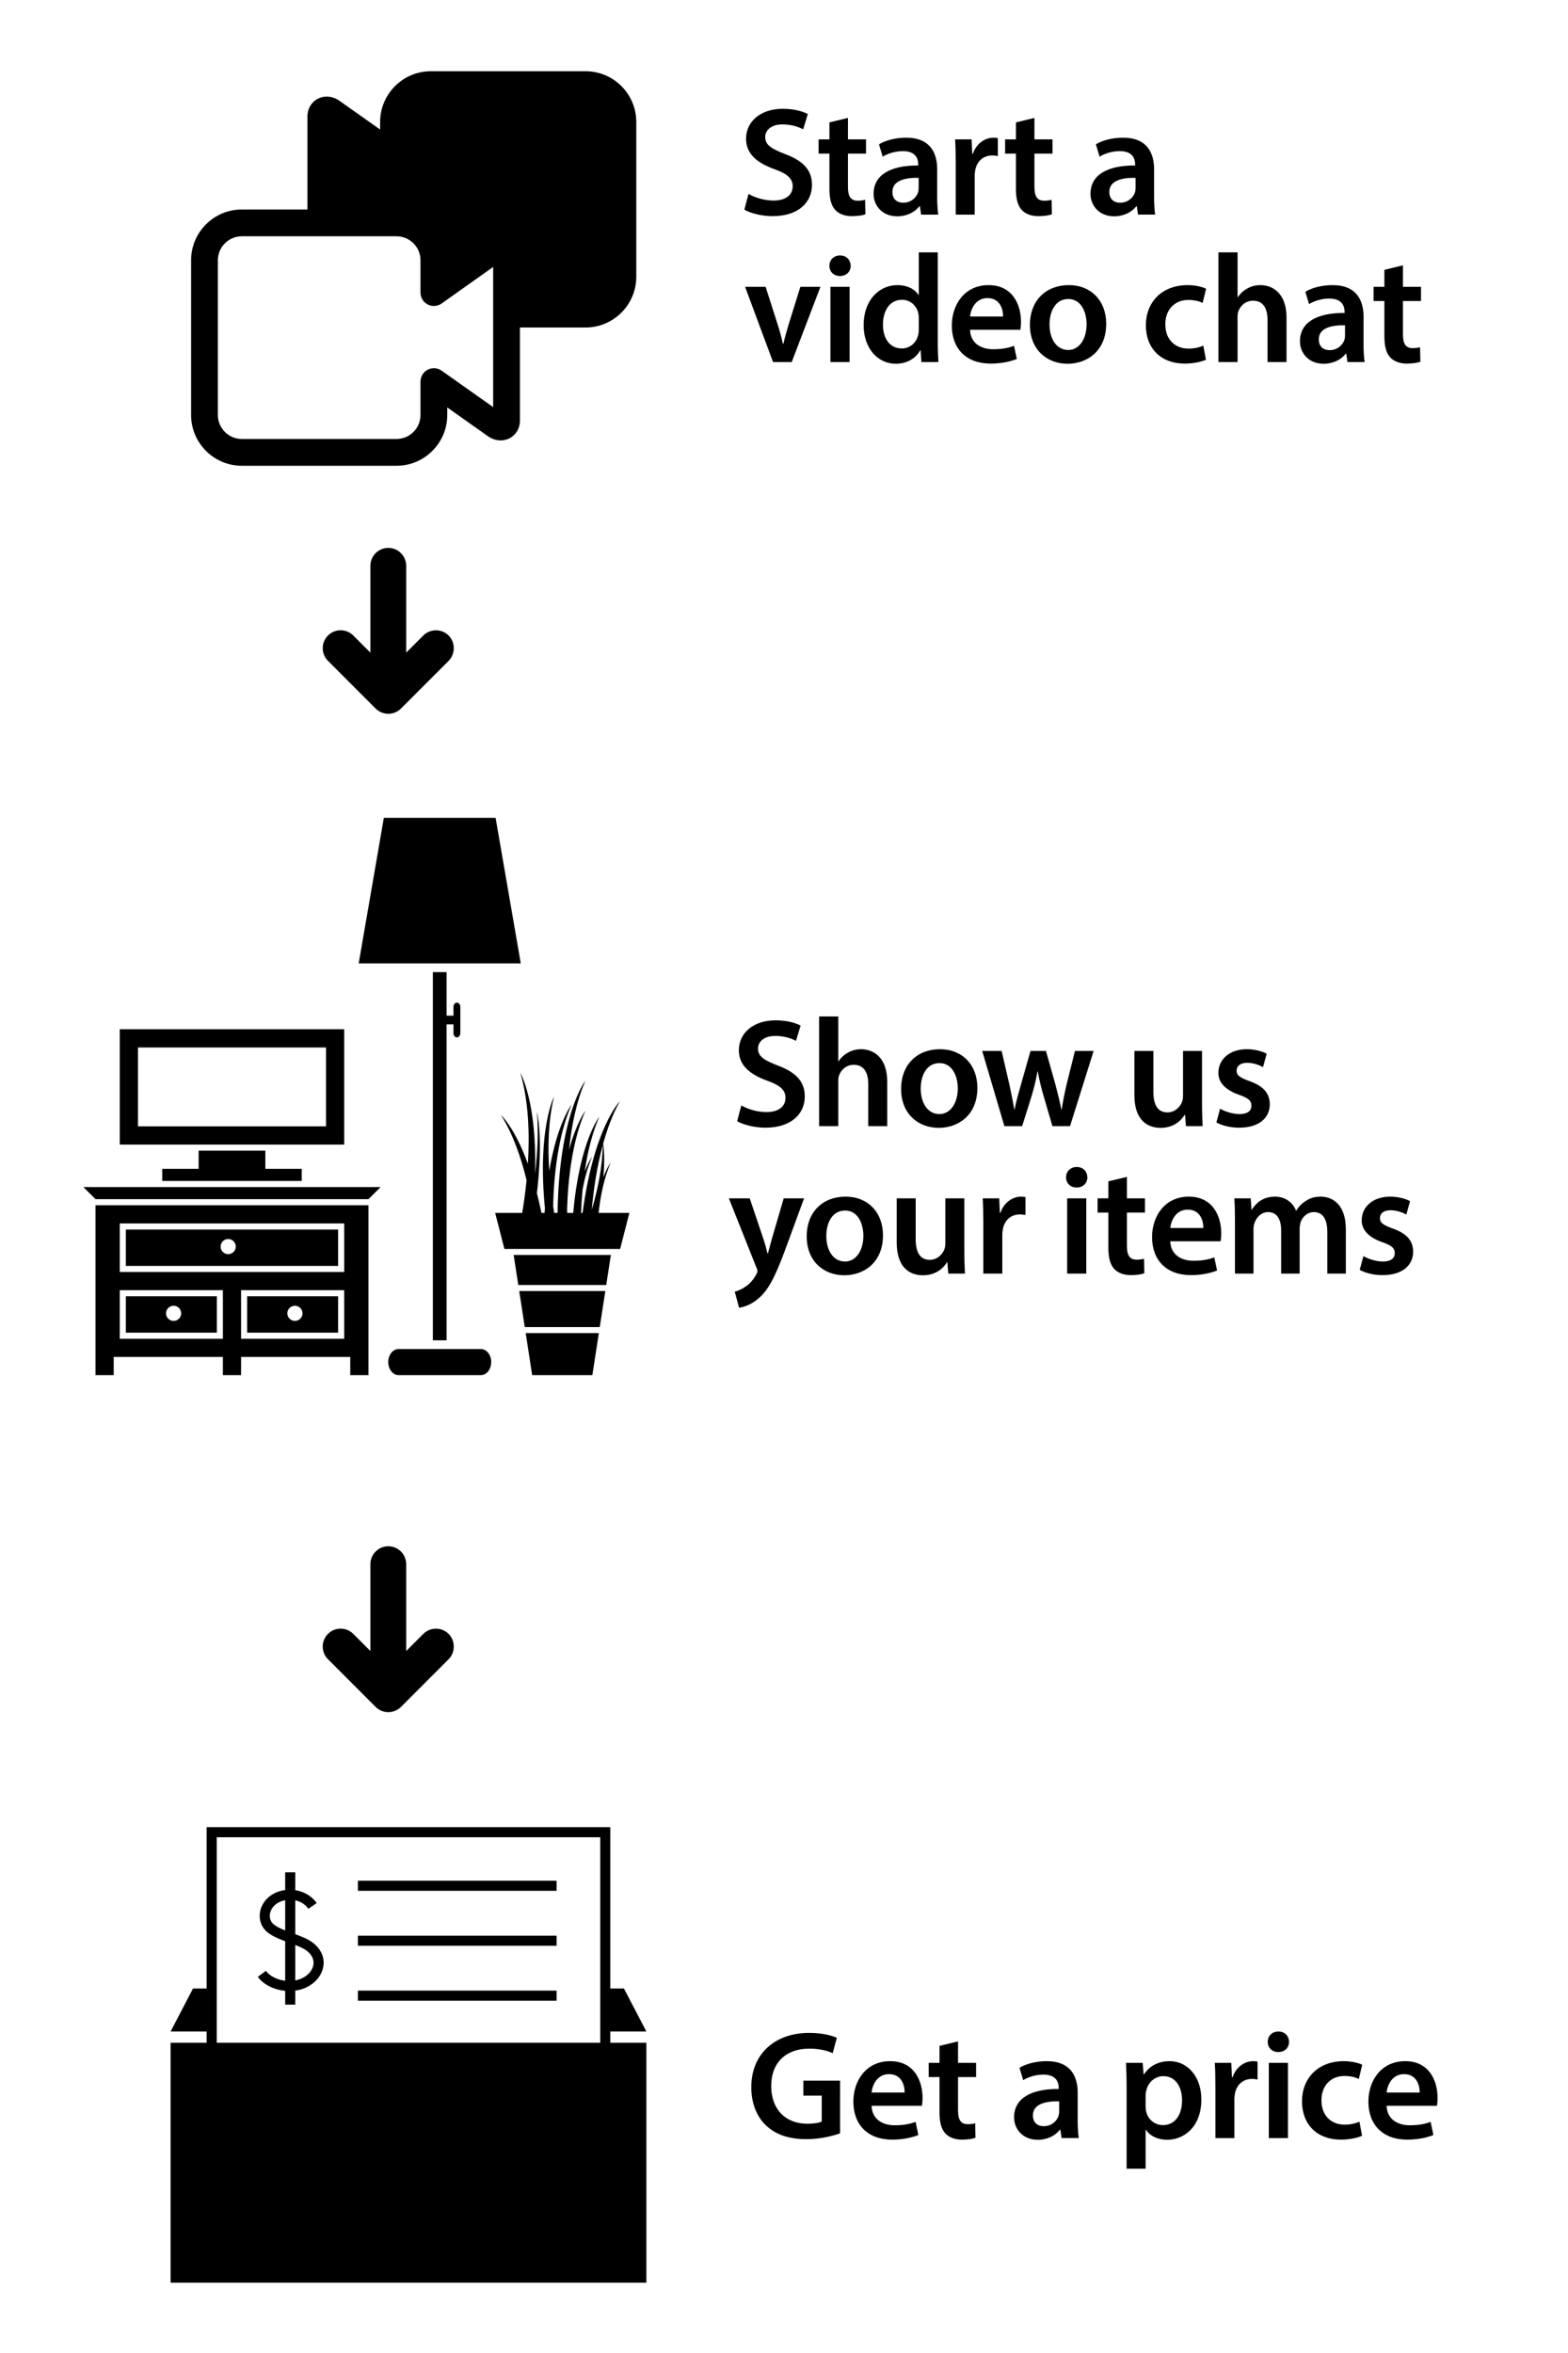 <?xml version="1.0" encoding="utf-8"?>
<!-- Generator: Adobe Illustrator 20.0.0, SVG Export Plug-In . SVG Version: 6.00 Build 0)  -->
<svg version="1.1" id="Layer_4" xmlns="http://www.w3.org/2000/svg" xmlns:xlink="http://www.w3.org/1999/xlink" x="0px" y="0px"
	 width="400px" height="600px" viewBox="0 0 400 600" style="enable-background:new 0 0 400 600;" xml:space="preserve">
<style type="text/css">
	
</style>
<g id="g1">
	<g>
		<polygon class="st0" points="155.693,521.396 153.121,521.396 153.121,468.492 55.286,468.492 55.286,521.396 52.713,521.396 
			52.713,465.918 155.693,465.918 		"/>
	</g>
	<g>
		<rect x="43.518" y="520.888" class="st0" width="121.372" height="61.183"/>
	</g>
	<g>
		<rect x="91.297" y="479.569" class="st0" width="50.688" height="2.574"/>
	</g>
	<g>
		<rect x="91.297" y="493.584" class="st0" width="50.688" height="2.572"/>
	</g>
	<g>
		<rect x="91.297" y="507.596" class="st0" width="50.688" height="2.574"/>
	</g>
	<path class="st0" d="M149.377,18.165h-39.463c-7.137,0-12.943,5.808-12.943,12.946v1.921l-10.345-7.31
		c-0.995-0.712-2.127-1.089-3.274-1.089c-1.355,0-2.61,0.526-3.528,1.48c-0.899,0.936-1.393,2.216-1.393,3.602v23.703h-16.74
		c-7.137-0.001-12.942,5.807-12.942,12.942v39.461c0,7.138,5.805,12.946,12.941,12.946h39.464c7.137,0,12.943-5.808,12.943-12.946
		V103.9l10.344,7.31c0.996,0.712,2.128,1.089,3.274,1.089c1.356,0,2.609-0.526,3.528-1.48c0.899-0.934,1.394-2.216,1.394-3.602
		V83.514h16.739c7.136,0,12.942-5.808,12.942-12.943v-39.46C162.319,23.973,156.513,18.165,149.377,18.165z M125.808,103.811
		l-13.155-9.298c-1.041-0.736-2.407-0.832-3.542-0.244c-1.134,0.587-1.845,1.757-1.845,3.033v8.52c0,3.371-2.742,6.115-6.112,6.115
		H61.69c-3.369,0-6.111-2.744-6.111-6.115V66.361c0-3.369,2.741-6.112,6.111-6.112h39.464c3.369,0,6.112,2.742,6.112,6.112v8.246
		c0,1.277,0.712,2.449,1.848,3.036c1.135,0.587,2.503,0.492,3.544-0.249l13.15-9.329V103.811z"/>
	<g>
		<path class="st0" d="M55.312,330.54h-23.21v9.284h23.21V330.54L55.312,330.54z M44.287,336.825c-1.068,0-1.934-0.866-1.934-1.933
			c0-1.069,0.867-1.934,1.934-1.934s1.934,0.866,1.934,1.934C46.221,335.959,45.354,336.825,44.287,336.825z"/>
		<path class="st0" d="M86.259,330.54h-23.21v9.284h23.21V330.54L86.259,330.54z M75.234,336.825c-1.069,0-1.934-0.866-1.934-1.933
			c0-1.069,0.866-1.934,1.934-1.934c1.067,0,1.934,0.866,1.934,1.934C77.167,335.959,76.301,336.825,75.234,336.825z"/>
		<path class="st0" d="M86.259,313.52H32.102v9.283h54.157V313.52L86.259,313.52z M58.213,319.804c-1.069,0-1.934-0.866-1.934-1.934
			c0-1.067,0.866-1.934,1.934-1.934c1.067,0,1.934,0.867,1.934,1.934C60.147,318.938,59.28,319.804,58.213,319.804z"/>
		<path class="st0" d="M93.995,350.654v-4.642v-4.641v-34.042h-69.63v34.042v4.641v4.644h4.642v-4.644h27.852v4.644h4.642v-4.644
			h27.852v4.644h4.642L93.995,350.654L93.995,350.654z M56.859,341.371H30.555v-12.378h26.305V341.371L56.859,341.371z
			 M87.806,341.371H61.501v-12.378h26.305V341.371L87.806,341.371z M87.806,324.351H30.555v-12.38h57.252L87.806,324.351
			L87.806,324.351z"/>
		<polygon class="st0" points="93.995,305.782 97.089,302.689 21.271,302.689 24.365,305.782 		"/>
		<polygon class="st0" points="50.67,293.404 50.67,298.046 41.385,298.046 41.385,301.14 76.974,301.14 76.974,298.046 
			67.69,298.046 67.69,293.404 		"/>
		<path class="st0" d="M87.806,262.457H30.555v29.4h57.252L87.806,262.457L87.806,262.457z M83.163,287.215H35.196V267.1h47.967
			V287.215z"/>
	</g>
	<g>
		<g>
			<path class="st0" d="M99.042,347.325c0,1.609,0.9,2.951,2.095,3.261c0.175,0.036,0.349,0.07,0.531,0.07h21.014
				c0.182,0,0.355-0.034,0.531-0.07c1.196-0.31,2.096-1.653,2.096-3.261c0-1.837-1.177-3.329-2.627-3.329h-7.005h-1.751h-3.502
				h-1.751h-7.004C100.218,343.996,99.042,345.488,99.042,347.325z"/>
			<polygon class="st0" points="126.43,208.542 123.75,208.542 123.12,208.542 121.906,208.542 102.444,208.542 101.231,208.542 
				100.599,208.542 97.92,208.542 91.5,245.668 132.85,245.668 			"/>
			<path class="st0" d="M116.553,264.538c0.484,0,0.876-0.498,0.876-1.11v-2.221v-2.219v-2.22c0-0.613-0.392-1.11-0.876-1.11
				c-0.483,0-0.875,0.498-0.875,1.11v2.22h-1.751v-11.1h-3.502v93.887h3.502v-80.566h1.751v2.219
				C115.677,264.04,116.069,264.538,116.553,264.538z"/>
		</g>
	</g>
	<polygon class="st0" points="154.418,329.2 145.366,329.2 143.842,329.2 132.453,329.2 133.87,338.395 153.001,338.395 	"/>
	<polygon class="st0" points="155.836,320.006 152.29,320.006 150.551,320.006 149.149,320.006 148.321,320.006 147.615,320.006 
		146.654,320.006 145.779,320.006 145.772,320.006 144.867,320.006 142.227,320.006 141.436,320.006 139.867,320.006 
		138.703,320.006 137.167,320.006 131.036,320.006 132.217,327.668 142.857,327.668 146.057,327.668 154.654,327.668 	"/>
	<polygon class="st0" points="151.112,350.656 152.766,339.927 134.107,339.927 135.759,350.656 	"/>
	<path class="st0" d="M126.313,309.279l2.362,9.195h1.18h3.068h1.73h2.402h1.63h0.99h0.791h0.858h0.905h1.055h1.493h1.004h0.045
		h1.494h0.246h0.144h0.539h1.445h0.778h0.127h1.669h5.928l2.362-9.195h-7.849c0.469-4.353,1.384-8.906,3.076-12.795
		c0,0-0.852,1.091-1.872,3.669c0.434-4.636,0.111-7.505-0.049-8.526c1.059-3.829,2.446-7.557,4.267-10.819
		c0,0-6.622,6.678-9.509,28.47h-0.392c0.067-1.869,0.186-3.833,0.371-5.839c0.536-2.954,1.322-5.872,2.462-8.49
		c0,0-0.867,1.115-1.898,3.739c0.706-4.815,1.863-9.669,3.717-13.928c0,0-5.058,6.398-6.646,24.519h-1.529
		c-0.013-0.329-0.025-0.669-0.036-1.018c0.246-7.836,1.34-17.385,4.668-25.035c0,0-2.222,2.818-4.184,9.994
		c0.616-5.989,1.85-12.29,4.184-17.655c0,0-6.73,8.512-7.101,33.714h-0.861c-0.094-0.557-0.185-1.13-0.274-1.715
		c0.194-7.985,1.248-17.95,4.694-25.87c0,0-3.603,4.562-5.682,16.88c-0.408-6.173-0.247-12.883,1.212-18.937
		c0,0-4.285,8.363-2.32,28.394c-0.029,0.408-0.055,0.829-0.08,1.249h-0.799c-0.368-1.787-0.759-3.448-1.159-5.006
		c1.711-14.67,0.001-20.689,0.001-20.689c0.438,4.978,0.132,10.52-0.479,15.739c0.548-18.393-3.753-25.758-3.753-25.758
		c2.163,7.359,2.378,15.885,1.926,23.191c-3.414-9.371-6.871-12.421-6.871-12.421c3.048,4.8,5.121,10.796,6.533,16.609
		c-0.325,3.274-0.744,6.141-1.115,8.334L126.313,309.279L126.313,309.279z M153.772,291.971c-0.103,5.635-1.264,11.336-2.815,16.511
		C151.396,303.587,152.224,297.683,153.772,291.971z"/>
	<g>
		<path class="st0" d="M79.977,495.51c-1.192-0.97-2.917-1.662-4.656-2.302v-8.636c1.356,0.297,2.577,1.037,3.34,2.153l2.124-1.453
			c-1.235-1.806-3.265-2.949-5.463-3.293v-4.548h-2.574v4.514c-0.975,0.128-1.934,0.414-2.83,0.878
			c-1.96,1.012-3.308,2.833-3.606,4.87c-0.261,1.785,0.303,3.498,1.545,4.696c1.188,1.145,3.015,1.918,4.891,2.617v10.07
			c-1.997-0.237-3.884-1.134-4.924-2.526l-2.061,1.541c1.516,2.027,4.191,3.301,6.985,3.563v3.517h2.574v-3.569
			c0.735-0.101,1.456-0.279,2.143-0.539c2.703-1.027,4.627-3.188,5.022-5.638C82.843,499.217,81.952,497.115,79.977,495.51z
			 M69.644,490.536c-0.639-0.615-0.925-1.517-0.785-2.471c0.177-1.219,1.015-2.323,2.24-2.957c0.526-0.271,1.083-0.456,1.65-0.565
			v7.705C71.471,491.742,70.323,491.192,69.644,490.536z M79.946,501.015c-0.249,1.545-1.55,2.94-3.395,3.641
			c-0.396,0.151-0.808,0.262-1.23,0.341v-9.04c1.209,0.469,2.32,0.97,3.033,1.55C79.602,498.522,80.153,499.735,79.946,501.015z"/>
	</g>
	<g>
		<polygon class="st0" points="154.702,518.021 164.89,518.021 159.171,507.06 154.702,507.06 		"/>
		<polygon class="st0" points="54.245,507.06 49.236,507.06 43.518,518.021 54.245,518.021 		"/>
	</g>
</g>
<g id="g2">
	<path class="st0" d="M102.289,180.677l12.159-12.164c0.832-0.83,1.309-2.007,1.309-3.228v-0.001c0-1.222-0.477-2.399-1.312-3.233
		c-1.781-1.773-4.679-1.772-6.459,0.004l-4.365,4.365v-22.145c0-2.517-2.048-4.565-4.565-4.565c-2.518,0-4.566,2.048-4.566,4.565
		v22.145l-4.361-4.363c-0.864-0.866-2.014-1.342-3.24-1.341c-1.222,0.002-2.367,0.479-3.219,1.338
		c-0.865,0.864-1.342,2.011-1.342,3.23c0,1.228,0.479,2.376,1.341,3.226l12.161,12.167c0.851,0.85,2.027,1.338,3.226,1.338
		C100.254,182.015,101.43,181.529,102.289,180.677z"/>
	<path class="st0" d="M102.289,435.256l12.159-12.164c0.832-0.83,1.309-2.007,1.309-3.228v-0.001c0-1.222-0.477-2.399-1.312-3.233
		c-1.781-1.773-4.679-1.772-6.459,0.004l-4.365,4.365v-22.145c0-2.517-2.048-4.565-4.565-4.565c-2.518,0-4.566,2.048-4.566,4.565
		v22.145l-4.361-4.363c-0.864-0.866-2.014-1.342-3.24-1.341c-1.222,0.002-2.367,0.479-3.219,1.338
		c-0.865,0.864-1.342,2.011-1.342,3.23c0,1.228,0.479,2.376,1.341,3.226l12.161,12.167c0.851,0.85,2.027,1.338,3.226,1.338
		C100.254,436.594,101.43,436.108,102.289,435.256z"/>
	<g>
		<g>
			<path class="st0" d="M190.948,49.448c1.575,0.906,3.939,1.693,6.42,1.693c3.112,0,4.845-1.457,4.845-3.623
				c0-2.01-1.339-3.191-4.727-4.412c-4.372-1.576-7.169-3.9-7.169-7.721c0-4.333,3.624-7.642,9.375-7.642
				c2.875,0,5.003,0.63,6.382,1.339l-1.182,3.9c-0.945-0.512-2.797-1.26-5.278-1.26c-3.073,0-4.412,1.654-4.412,3.191
				c0,2.048,1.536,2.993,5.081,4.372c4.609,1.733,6.854,4.057,6.854,7.878c0,4.254-3.23,7.957-10.084,7.957
				c-2.797,0-5.712-0.788-7.169-1.655L190.948,49.448z"/>
		</g>
		<g>
			<path class="st0" d="M216.313,30.068v5.476h4.608v3.622h-4.608v8.469c0,2.323,0.63,3.545,2.482,3.545
				c0.827,0,1.457-0.118,1.891-0.236l0.079,3.703c-0.709,0.275-1.969,0.473-3.506,0.473c-1.773,0-3.27-0.591-4.175-1.576
				c-1.024-1.103-1.497-2.836-1.497-5.357v-9.021h-2.757v-3.623h2.757V31.21L216.313,30.068z"/>
		</g>
		<g>
			<path class="st0" d="M234.982,54.726l-0.315-2.127h-0.118c-1.182,1.497-3.191,2.56-5.672,2.56c-3.86,0-6.027-2.797-6.027-5.712
				c0-4.845,4.294-7.288,11.384-7.248v-0.315c0-1.26-0.512-3.349-3.9-3.349c-1.891,0-3.86,0.591-5.16,1.419l-0.945-3.151
				c1.418-0.867,3.9-1.694,6.933-1.694c6.145,0,7.918,3.899,7.918,8.075v6.933c0,1.733,0.079,3.427,0.275,4.608h-4.373V54.726z
				 M234.351,45.351c-3.427-0.079-6.696,0.67-6.696,3.585c0,1.891,1.221,2.757,2.757,2.757c1.93,0,3.348-1.26,3.781-2.639
				c0.118-0.355,0.157-0.748,0.157-1.064L234.351,45.351L234.351,45.351z"/>
		</g>
		<g>
			<path class="st0" d="M243.802,41.727c0-2.6-0.039-4.451-0.157-6.184h4.215l0.158,3.663h0.157
				c0.945-2.718,3.191-4.096,5.239-4.096c0.472,0,0.748,0.039,1.142,0.118v4.569c-0.394-0.079-0.827-0.157-1.418-0.157
				c-2.324,0-3.9,1.497-4.333,3.663c-0.079,0.434-0.157,0.945-0.157,1.497v9.927h-4.845v-13H243.802z"/>
		</g>
		<g>
			<path class="st0" d="M263.889,30.068v5.476h4.609v3.622h-4.609v8.469c0,2.323,0.63,3.545,2.482,3.545
				c0.827,0,1.457-0.118,1.891-0.236l0.079,3.703c-0.709,0.275-1.969,0.473-3.506,0.473c-1.773,0-3.269-0.591-4.175-1.576
				c-1.024-1.103-1.497-2.836-1.497-5.357v-9.021h-2.757v-3.623h2.757V31.21L263.889,30.068z"/>
		</g>
		<g>
			<path class="st0" d="M290.316,54.726L290,52.599h-0.118c-1.182,1.497-3.191,2.56-5.672,2.56c-3.86,0-6.027-2.797-6.027-5.712
				c0-4.845,4.294-7.288,11.384-7.248v-0.315c0-1.26-0.512-3.349-3.899-3.349c-1.891,0-3.861,0.591-5.16,1.419l-0.945-3.151
				c1.418-0.867,3.9-1.694,6.933-1.694c6.145,0,7.917,3.899,7.917,8.075v6.933c0,1.733,0.079,3.427,0.276,4.608h-4.373V54.726z
				 M289.685,45.351c-3.427-0.079-6.697,0.67-6.697,3.585c0,1.891,1.221,2.757,2.757,2.757c1.93,0,3.348-1.26,3.781-2.639
				c0.118-0.355,0.158-0.748,0.158-1.064L289.685,45.351L289.685,45.351z"/>
		</g>
		<g>
			<path class="st0" d="M195.312,73.138l3.112,9.729c0.552,1.694,0.945,3.23,1.3,4.806h0.118c0.355-1.576,0.788-3.073,1.3-4.806
				l3.033-9.729h5.121l-7.327,19.183h-4.766l-7.13-19.183H195.312z"/>
		</g>
		<g>
			<path class="st0" d="M217.013,67.78c0,1.457-1.064,2.6-2.757,2.6c-1.615,0-2.679-1.142-2.679-2.6
				c0-1.497,1.103-2.639,2.718-2.639C215.949,65.141,216.973,66.284,217.013,67.78z M211.852,92.321V73.138h4.885v19.183H211.852z"
				/>
		</g>
		<g>
			<path class="st0" d="M239.227,64.354v22.57c0,1.97,0.079,4.097,0.158,5.397h-4.333l-0.197-3.033h-0.079
				c-1.142,2.128-3.466,3.467-6.263,3.467c-4.569,0-8.193-3.9-8.193-9.809c-0.039-6.42,3.979-10.241,8.587-10.241
				c2.639,0,4.53,1.103,5.396,2.521h0.079V64.354C234.382,64.354,239.227,64.354,239.227,64.354z M234.382,81.133
				c0-0.393-0.039-0.866-0.118-1.26c-0.434-1.891-1.97-3.427-4.176-3.427c-3.111,0-4.845,2.757-4.845,6.342
				c0,3.505,1.733,6.066,4.806,6.066c1.97,0,3.703-1.339,4.175-3.427c0.118-0.434,0.158-0.906,0.158-1.418L234.382,81.133
				L234.382,81.133z"/>
		</g>
		<g>
			<path class="st0" d="M247.456,84.088c0.118,3.466,2.836,4.963,5.909,4.963c2.245,0,3.86-0.316,5.318-0.867l0.709,3.349
				c-1.654,0.67-3.939,1.182-6.696,1.182c-6.224,0-9.887-3.821-9.887-9.691c0-5.317,3.23-10.32,9.375-10.32
				c6.224,0,8.272,5.121,8.272,9.336c0,0.906-0.079,1.615-0.157,2.048H247.456z M255.886,80.701
				c0.039-1.773-0.749-4.688-3.979-4.688c-2.993,0-4.254,2.718-4.451,4.688H255.886z"/>
		</g>
		<g>
			<path class="st0" d="M282.195,82.551c0,7.052-4.963,10.203-9.848,10.203c-5.436,0-9.612-3.742-9.612-9.887
				c0-6.302,4.136-10.163,9.927-10.163C278.375,72.704,282.195,76.722,282.195,82.551z M267.739,82.749
				c0,3.703,1.812,6.499,4.766,6.499c2.757,0,4.688-2.718,4.688-6.578c0-2.994-1.339-6.421-4.648-6.421
				C269.118,76.249,267.739,79.558,267.739,82.749z"/>
		</g>
		<g>
			<path class="st0" d="M307.636,91.73c-1.024,0.473-3.033,0.985-5.436,0.985c-5.987,0-9.887-3.821-9.887-9.769
				c0-5.751,3.939-10.241,10.675-10.241c1.773,0,3.585,0.394,4.688,0.906l-0.867,3.624c-0.788-0.354-1.93-0.748-3.663-0.748
				c-3.703,0-5.909,2.718-5.869,6.224c0,3.939,2.56,6.184,5.869,6.184c1.694,0,2.875-0.355,3.821-0.749L307.636,91.73z"/>
		</g>
		<g>
			<path class="st0" d="M310.824,64.354h4.885v11.423h0.079c0.591-0.906,1.379-1.655,2.403-2.206
				c0.945-0.552,2.087-0.866,3.309-0.866c3.27,0,6.696,2.166,6.696,8.311v11.305h-4.845V81.567c0-2.797-1.024-4.885-3.703-4.885
				c-1.891,0-3.23,1.26-3.742,2.719c-0.157,0.393-0.197,0.906-0.197,1.457V92.32h-4.885L310.824,64.354L310.824,64.354z"/>
		</g>
		<g>
			<path class="st0" d="M343.751,92.321l-0.316-2.127h-0.118c-1.182,1.497-3.191,2.56-5.672,2.56c-3.86,0-6.027-2.797-6.027-5.712
				c0-4.845,4.294-7.288,11.384-7.248v-0.315c0-1.26-0.512-3.349-3.899-3.349c-1.891,0-3.861,0.591-5.16,1.419l-0.945-3.151
				c1.418-0.867,3.9-1.694,6.933-1.694c6.145,0,7.917,3.899,7.917,8.075v6.933c0,1.733,0.079,3.427,0.276,4.608h-4.373V92.321z
				 M343.121,82.945c-3.427-0.079-6.697,0.67-6.697,3.585c0,1.891,1.221,2.757,2.757,2.757c1.93,0,3.348-1.26,3.781-2.639
				c0.118-0.355,0.158-0.748,0.158-1.064v-2.639H343.121z"/>
		</g>
		<g>
			<path class="st0" d="M357.889,67.662v5.476h4.608v3.623h-4.608v8.469c0,2.323,0.63,3.545,2.482,3.545
				c0.827,0,1.457-0.118,1.891-0.236l0.079,3.703c-0.709,0.275-1.969,0.473-3.506,0.473c-1.773,0-3.27-0.591-4.175-1.576
				c-1.024-1.103-1.497-2.836-1.497-5.357v-9.021h-2.757v-3.623h2.757v-4.333L357.889,67.662z"/>
		</g>
	</g>
	<g>
		<g>
			<path class="st0" d="M189.113,281.881c1.575,0.906,3.939,1.693,6.42,1.693c3.112,0,4.845-1.457,4.845-3.623
				c0-2.01-1.339-3.191-4.727-4.412c-4.372-1.576-7.169-3.9-7.169-7.721c0-4.333,3.624-7.642,9.375-7.642
				c2.875,0,5.003,0.63,6.382,1.339l-1.182,3.9c-0.945-0.512-2.797-1.26-5.278-1.26c-3.073,0-4.412,1.654-4.412,3.191
				c0,2.048,1.536,2.993,5.081,4.372c4.609,1.733,6.854,4.057,6.854,7.878c0,4.254-3.23,7.957-10.084,7.957
				c-2.797,0-5.712-0.788-7.169-1.655L189.113,281.881z"/>
		</g>
		<g>
			<path class="st0" d="M208.964,259.192h4.885v11.423h0.079c0.591-0.906,1.379-1.655,2.403-2.206
				c0.945-0.552,2.087-0.866,3.309-0.866c3.27,0,6.696,2.166,6.696,8.311v11.305h-4.845v-10.753c0-2.797-1.024-4.885-3.703-4.885
				c-1.891,0-3.23,1.26-3.742,2.719c-0.157,0.393-0.197,0.906-0.197,1.457v11.462h-4.885V259.192z"/>
		</g>
		<g>
			<path class="st0" d="M249.334,277.39c0,7.052-4.963,10.203-9.847,10.203c-5.436,0-9.612-3.742-9.612-9.887
				c0-6.302,4.136-10.163,9.927-10.163C245.514,267.543,249.334,271.56,249.334,277.39z M234.878,277.587
				c0,3.703,1.812,6.499,4.766,6.499c2.757,0,4.688-2.718,4.688-6.578c0-2.994-1.339-6.421-4.648-6.421
				C236.258,271.087,234.878,274.397,234.878,277.587z"/>
		</g>
		<g>
			<path class="st0" d="M255.516,267.976l2.009,8.705c0.433,2.049,0.867,4.136,1.221,6.224h0.079
				c0.394-2.087,1.024-4.214,1.576-6.184l2.482-8.744h3.939l2.403,8.508c0.591,2.246,1.103,4.333,1.536,6.42h0.079
				c0.315-2.087,0.748-4.175,1.26-6.42l2.127-8.508h4.766l-6.027,19.183h-4.49l-2.285-7.799c-0.591-2.01-1.024-3.821-1.457-6.145
				h-0.079c-0.394,2.364-0.906,4.254-1.457,6.145l-2.442,7.799h-4.53l-5.672-19.183h4.962V267.976z"/>
		</g>
		<g>
			<path class="st0" d="M306.639,281.408c0,2.284,0.079,4.176,0.157,5.751h-4.254l-0.236-2.915h-0.079
				c-0.827,1.379-2.718,3.349-6.145,3.349c-3.506,0-6.696-2.088-6.696-8.351v-11.266h4.845v10.438c0,3.191,1.024,5.239,3.585,5.239
				c1.93,0,3.191-1.379,3.702-2.6c0.158-0.433,0.276-0.945,0.276-1.497v-11.58h4.845L306.639,281.408L306.639,281.408z"/>
		</g>
		<g>
			<path class="st0" d="M311.243,282.708c1.103,0.67,3.191,1.379,4.924,1.379c2.127,0,3.073-0.866,3.073-2.127
				c0-1.3-0.788-1.969-3.151-2.797c-3.742-1.3-5.318-3.348-5.278-5.594c0-3.387,2.797-6.026,7.248-6.026
				c2.127,0,3.979,0.552,5.081,1.142l-0.945,3.427c-0.827-0.473-2.363-1.103-4.057-1.103c-1.733,0-2.678,0.828-2.678,2.01
				c0,1.221,0.906,1.811,3.348,2.678c3.467,1.26,5.082,3.033,5.121,5.869c0,3.467-2.718,5.988-7.799,5.988
				c-2.324,0-4.412-0.552-5.83-1.34L311.243,282.708z"/>
		</g>
		<g>
			<path class="st0" d="M191.258,305.571l3.466,10.281c0.394,1.182,0.788,2.639,1.063,3.742h0.118
				c0.315-1.103,0.67-2.521,1.024-3.781l2.993-10.241h5.2l-4.806,13.077c-2.639,7.17-4.412,10.36-6.697,12.33
				c-1.891,1.694-3.86,2.324-5.081,2.482l-1.103-4.097c0.827-0.197,1.851-0.63,2.836-1.339c0.906-0.591,1.969-1.733,2.639-3.033
				c0.197-0.354,0.315-0.63,0.315-0.866c0-0.197-0.039-0.473-0.276-0.945l-7.011-17.608h5.32V305.571z"/>
		</g>
		<g>
			<path class="st0" d="M225.25,314.984c0,7.052-4.963,10.203-9.847,10.203c-5.436,0-9.612-3.742-9.612-9.887
				c0-6.302,4.136-10.163,9.927-10.163C221.43,305.137,225.25,309.155,225.25,314.984z M210.794,315.182
				c0,3.703,1.812,6.499,4.766,6.499c2.757,0,4.688-2.718,4.688-6.578c0-2.994-1.339-6.421-4.648-6.421
				C212.173,308.682,210.794,311.991,210.794,315.182z"/>
		</g>
		<g>
			<path class="st0" d="M246.006,319.003c0,2.284,0.079,4.176,0.157,5.751h-4.254l-0.236-2.915h-0.079
				c-0.827,1.379-2.718,3.349-6.145,3.349c-3.506,0-6.696-2.088-6.696-8.351v-11.265h4.845v10.438c0,3.191,1.024,5.239,3.585,5.239
				c1.93,0,3.191-1.378,3.702-2.6c0.158-0.433,0.276-0.945,0.276-1.497v-11.58h4.845L246.006,319.003L246.006,319.003z"/>
		</g>
		<g>
			<path class="st0" d="M250.847,311.754c0-2.6-0.039-4.451-0.157-6.184h4.215l0.158,3.663h0.156
				c0.945-2.718,3.191-4.096,5.239-4.096c0.472,0,0.748,0.039,1.142,0.118v4.569c-0.394-0.079-0.827-0.157-1.418-0.157
				c-2.324,0-3.9,1.497-4.333,3.663c-0.079,0.434-0.157,0.945-0.157,1.497v9.927h-4.845L250.847,311.754L250.847,311.754z"/>
		</g>
		<g>
			<path class="st0" d="M277.392,300.213c0,1.457-1.064,2.6-2.757,2.6c-1.615,0-2.679-1.142-2.679-2.6
				c0-1.497,1.103-2.639,2.718-2.639C276.328,297.574,277.353,298.717,277.392,300.213z M272.232,324.754v-19.183h4.885v19.183
				H272.232z"/>
		</g>
		<g>
			<path class="st0" d="M287.474,300.095v5.476h4.608v3.623h-4.608v8.469c0,2.323,0.63,3.545,2.482,3.545
				c0.827,0,1.457-0.118,1.891-0.236l0.079,3.703c-0.709,0.275-1.969,0.473-3.506,0.473c-1.773,0-3.27-0.591-4.175-1.576
				c-1.024-1.103-1.497-2.836-1.497-5.357v-9.021h-2.757v-3.623h2.757v-4.333L287.474,300.095z"/>
		</g>
		<g>
			<path class="st0" d="M298.542,316.521c0.118,3.466,2.836,4.963,5.909,4.963c2.245,0,3.86-0.316,5.318-0.867l0.709,3.349
				c-1.654,0.67-3.939,1.182-6.696,1.182c-6.224,0-9.887-3.821-9.887-9.691c0-5.317,3.23-10.32,9.375-10.32
				c6.224,0,8.272,5.121,8.272,9.336c0,0.906-0.079,1.615-0.157,2.048C311.384,316.521,298.542,316.521,298.542,316.521z
				 M306.971,313.134c0.039-1.773-0.748-4.688-3.979-4.688c-2.993,0-4.254,2.718-4.451,4.688H306.971z"/>
		</g>
		<g>
			<path class="st0" d="M315.042,311.282c0-2.206-0.039-4.058-0.157-5.712h4.175l0.197,2.836h0.118
				c0.945-1.497,2.679-3.269,5.909-3.269c2.521,0,4.49,1.418,5.318,3.545h0.079c0.67-1.063,1.458-1.851,2.363-2.402
				c1.064-0.748,2.285-1.142,3.861-1.142c3.191,0,6.42,2.166,6.42,8.311v11.305h-4.727v-10.596c0-3.191-1.103-5.081-3.427-5.081
				c-1.654,0-2.875,1.182-3.388,2.56c-0.118,0.473-0.236,1.064-0.236,1.615v11.502h-4.727v-11.108c0-2.678-1.064-4.569-3.309-4.569
				c-1.812,0-3.033,1.418-3.466,2.758c-0.197,0.472-0.276,1.024-0.276,1.575v11.344h-4.727L315.042,311.282L315.042,311.282z"/>
		</g>
		<g>
			<path class="st0" d="M347.81,320.303c1.103,0.67,3.191,1.379,4.924,1.379c2.127,0,3.073-0.866,3.073-2.127
				c0-1.3-0.788-1.969-3.151-2.797c-3.742-1.3-5.318-3.348-5.278-5.594c0-3.387,2.797-6.026,7.248-6.026
				c2.127,0,3.979,0.552,5.081,1.142l-0.945,3.427c-0.827-0.473-2.363-1.103-4.057-1.103c-1.733,0-2.678,0.828-2.678,2.01
				c0,1.221,0.906,1.811,3.348,2.678c3.466,1.26,5.081,3.033,5.121,5.869c0,3.467-2.718,5.988-7.799,5.988
				c-2.324,0-4.412-0.552-5.83-1.34L347.81,320.303z"/>
		</g>
	</g>
	<g>
		<g>
			<path class="st0" d="M214.31,543.979c-1.694,0.63-5.002,1.497-8.548,1.497c-4.49,0-7.878-1.142-10.399-3.545
				c-2.363-2.246-3.742-5.751-3.702-9.769c0-8.39,5.987-13.787,14.771-13.787c3.27,0,5.83,0.67,7.051,1.26l-1.064,3.9
				c-1.457-0.63-3.23-1.142-6.027-1.142c-5.672,0-9.65,3.348-9.65,9.532c0,6.026,3.702,9.611,9.217,9.611
				c1.733,0,3.033-0.236,3.663-0.552v-6.617h-4.687v-3.821h9.375V543.979z"/>
		</g>
		<g>
			<path class="st0" d="M222.341,536.968c0.118,3.466,2.836,4.963,5.909,4.963c2.245,0,3.86-0.316,5.318-0.867l0.709,3.349
				c-1.654,0.67-3.939,1.182-6.696,1.182c-6.224,0-9.887-3.821-9.887-9.691c0-5.317,3.23-10.32,9.375-10.32
				c6.224,0,8.272,5.121,8.272,9.336c0,0.906-0.079,1.615-0.157,2.048C235.184,536.968,222.341,536.968,222.341,536.968z
				 M230.771,533.58c0.039-1.773-0.749-4.688-3.979-4.688c-2.994,0-4.254,2.718-4.451,4.688H230.771z"/>
		</g>
		<g>
			<path class="st0" d="M244.397,520.542v5.476h4.609v3.623h-4.609v8.469c0,2.323,0.63,3.545,2.482,3.545
				c0.827,0,1.457-0.118,1.891-0.236l0.079,3.703c-0.709,0.275-1.969,0.473-3.506,0.473c-1.773,0-3.269-0.591-4.175-1.576
				c-1.025-1.103-1.497-2.836-1.497-5.357v-9.021h-2.757v-3.623h2.757v-4.333L244.397,520.542z"/>
		</g>
		<g>
			<path class="st0" d="M270.824,545.2l-0.315-2.127h-0.118c-1.182,1.497-3.191,2.56-5.672,2.56c-3.86,0-6.027-2.797-6.027-5.712
				c0-4.845,4.294-7.288,11.384-7.248v-0.315c0-1.26-0.512-3.349-3.9-3.349c-1.891,0-3.86,0.591-5.16,1.419l-0.945-3.151
				c1.418-0.867,3.9-1.694,6.933-1.694c6.145,0,7.918,3.899,7.918,8.075v6.933c0,1.733,0.079,3.427,0.275,4.608h-4.373V545.2z
				 M270.194,535.825c-3.427-0.079-6.696,0.67-6.696,3.585c0,1.891,1.221,2.757,2.757,2.757c1.93,0,3.348-1.26,3.781-2.639
				c0.118-0.355,0.157-0.748,0.157-1.064v-2.639H270.194z"/>
		</g>
		<g>
			<path class="st0" d="M287.403,532.399c0-2.521-0.079-4.57-0.157-6.381h4.254l0.236,2.954h0.079
				c1.418-2.166,3.663-3.387,6.578-3.387c4.412,0,8.075,3.781,8.075,9.768c0,6.933-4.372,10.282-8.745,10.282
				c-2.403,0-4.412-1.024-5.396-2.56h-0.079v9.926h-4.845V532.399z M292.248,537.164c0,0.473,0.039,0.906,0.157,1.339
				c0.473,1.969,2.206,3.388,4.254,3.388c3.072,0,4.884-2.56,4.884-6.342c0-3.388-1.654-6.145-4.766-6.145
				c-2.009,0-3.86,1.457-4.333,3.585c-0.118,0.393-0.197,0.827-0.197,1.221L292.248,537.164L292.248,537.164z"/>
		</g>
		<g>
			<path class="st0" d="M310.049,532.201c0-2.6-0.039-4.451-0.157-6.184h4.215l0.158,3.663h0.157
				c0.945-2.718,3.191-4.096,5.239-4.096c0.473,0,0.748,0.039,1.142,0.118v4.569c-0.394-0.079-0.827-0.157-1.418-0.157
				c-2.324,0-3.9,1.497-4.333,3.663c-0.079,0.434-0.157,0.945-0.157,1.497v9.927h-4.845L310.049,532.201L310.049,532.201z"/>
		</g>
		<g>
			<path class="st0" d="M328.836,520.66c0,1.457-1.064,2.6-2.757,2.6c-1.615,0-2.679-1.142-2.679-2.6
				c0-1.497,1.103-2.639,2.718-2.639C327.772,518.021,328.797,519.163,328.836,520.66z M323.676,545.2v-19.183h4.885V545.2H323.676z
				"/>
		</g>
		<g>
			<path class="st0" d="M347.466,544.609c-1.024,0.473-3.033,0.985-5.436,0.985c-5.987,0-9.887-3.821-9.887-9.769
				c0-5.751,3.939-10.241,10.675-10.241c1.773,0,3.585,0.394,4.688,0.906l-0.867,3.624c-0.788-0.354-1.93-0.748-3.663-0.748
				c-3.703,0-5.909,2.718-5.869,6.224c0,3.939,2.56,6.184,5.869,6.184c1.694,0,2.875-0.355,3.821-0.749L347.466,544.609z"/>
		</g>
		<g>
			<path class="st0" d="M353.727,536.968c0.118,3.466,2.836,4.963,5.909,4.963c2.245,0,3.86-0.316,5.318-0.867l0.709,3.349
				c-1.654,0.67-3.939,1.182-6.696,1.182c-6.224,0-9.887-3.821-9.887-9.691c0-5.317,3.23-10.32,9.375-10.32
				c6.224,0,8.272,5.121,8.272,9.336c0,0.906-0.079,1.615-0.157,2.048C366.57,536.968,353.727,536.968,353.727,536.968z
				 M362.156,533.58c0.039-1.773-0.749-4.688-3.979-4.688c-2.994,0-4.254,2.718-4.451,4.688H362.156z"/>
		</g>
	</g>
</g>
</svg>
